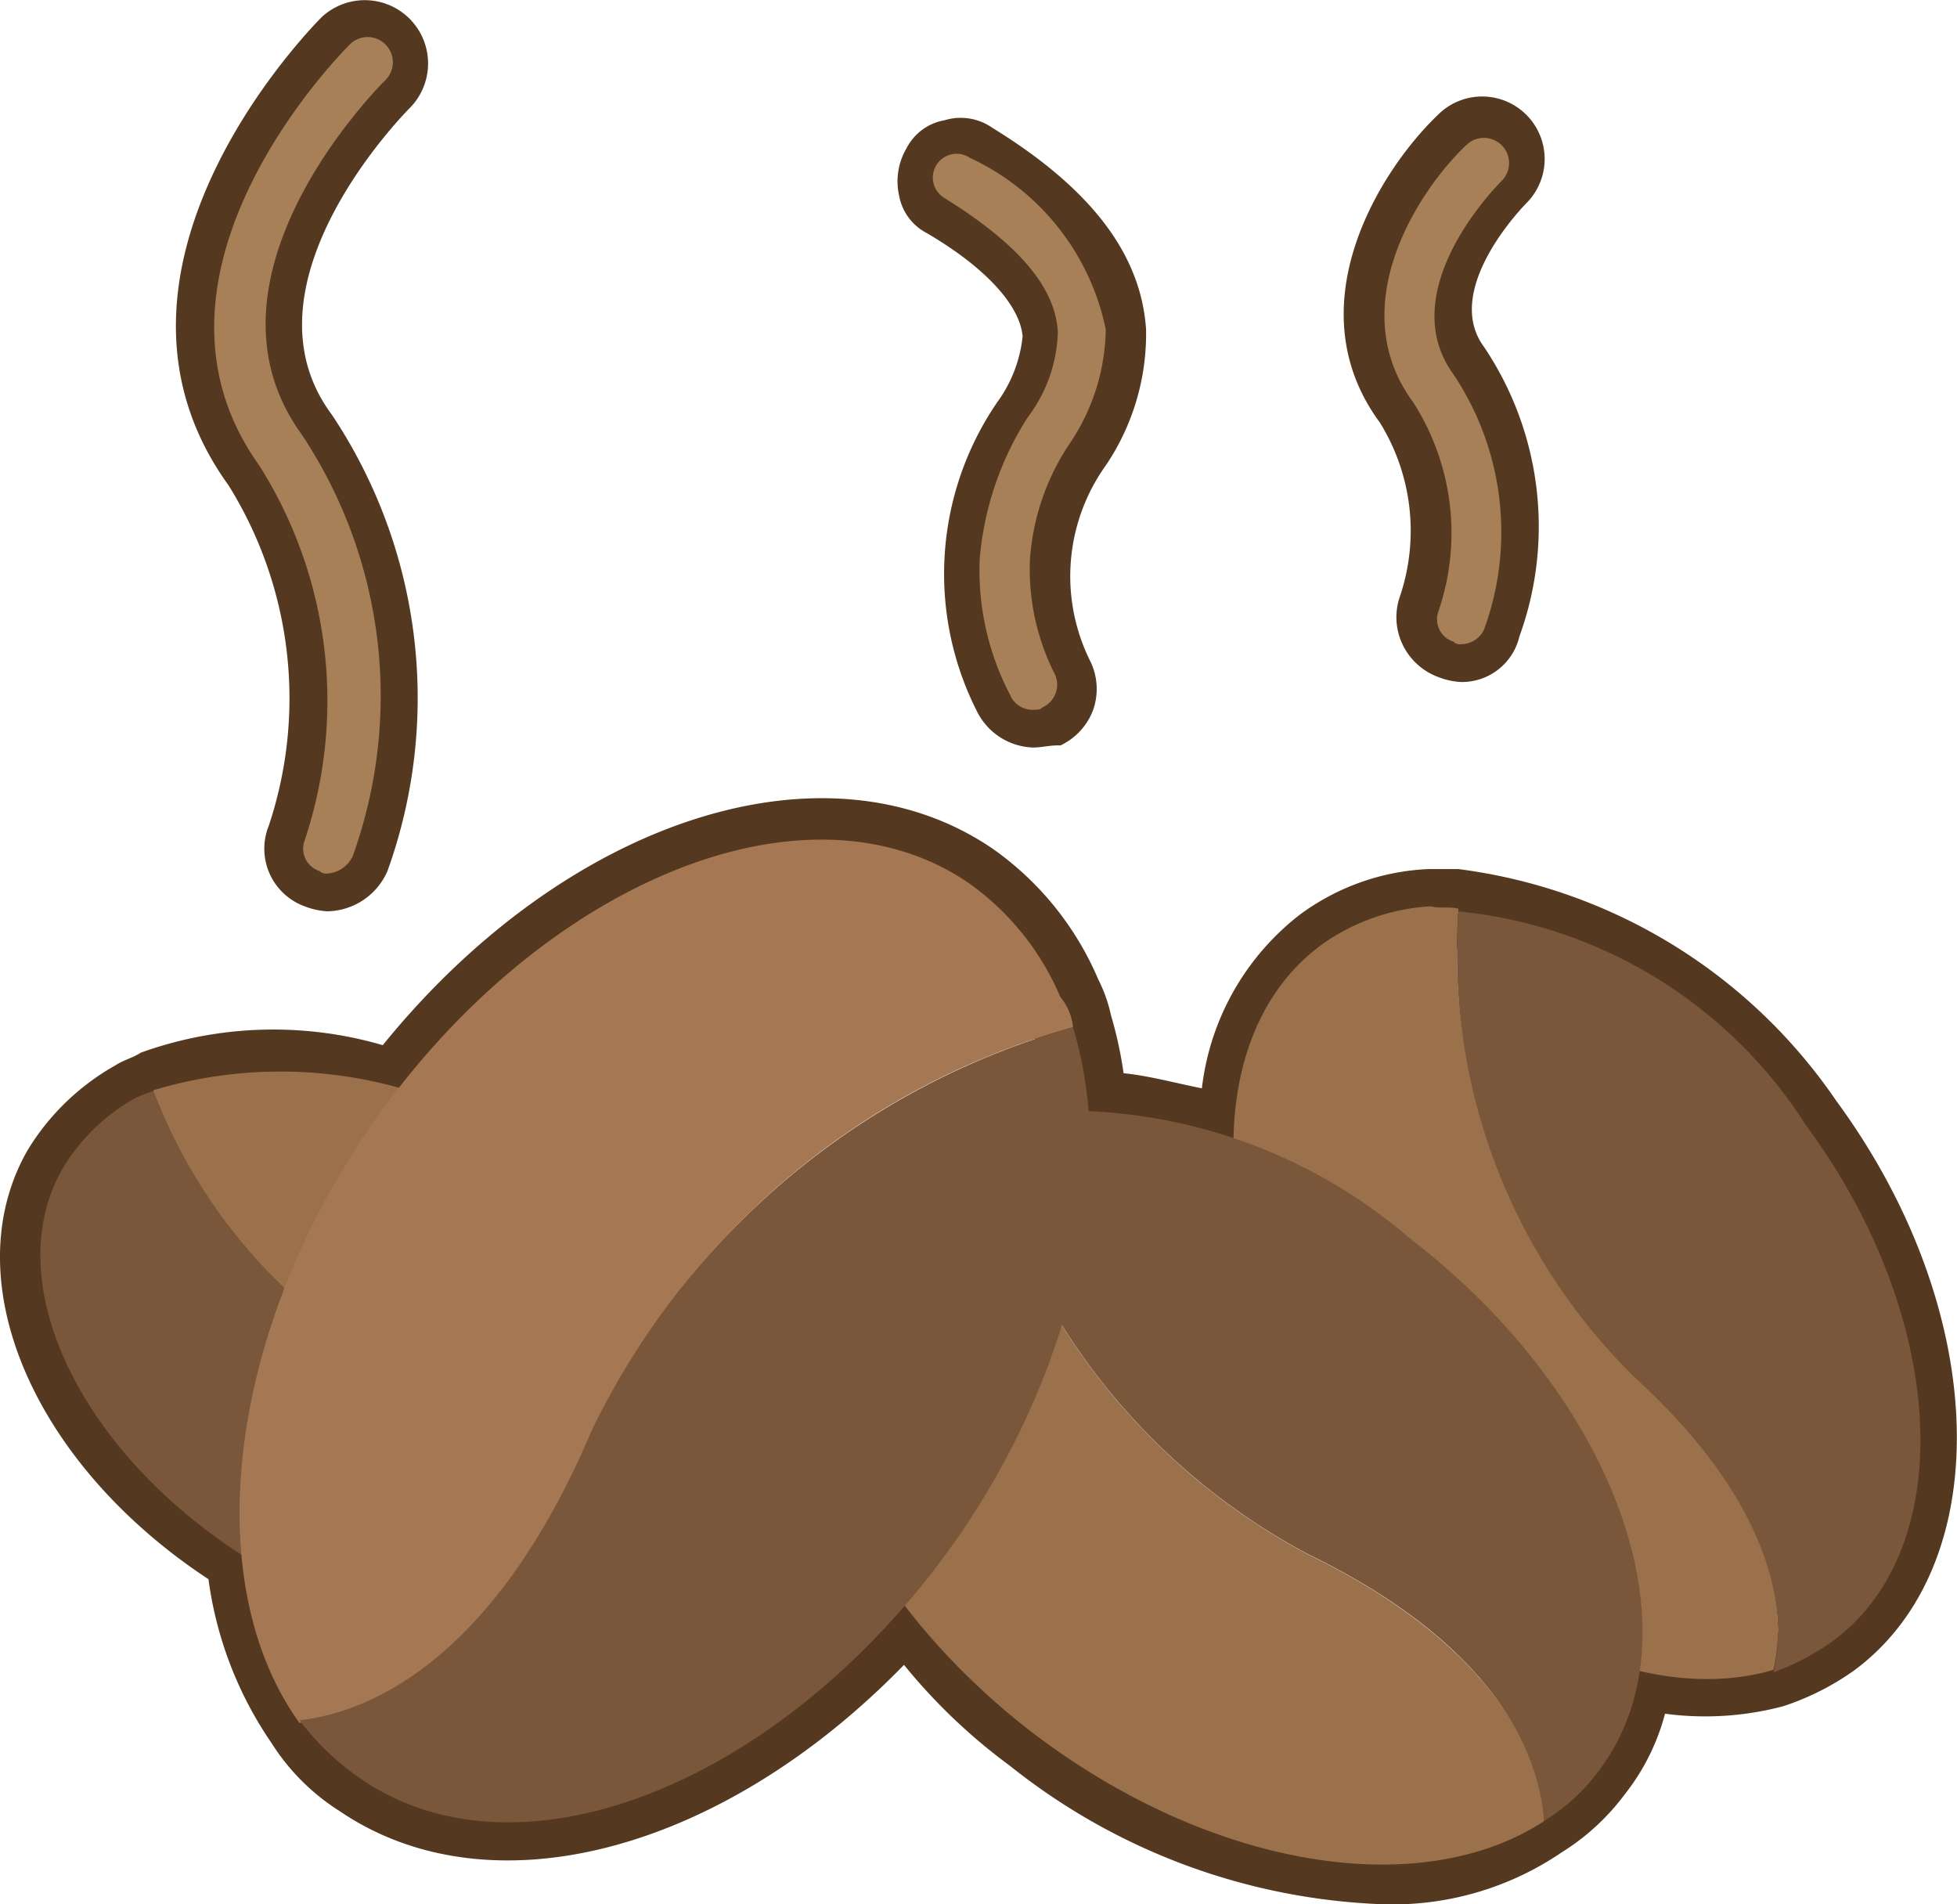 <svg xmlns="http://www.w3.org/2000/svg" width="27.487" height="26.742" viewBox="0 0 27.487 26.742">
    <defs>
        <style>
            .cls-1{fill:#54381f}.cls-2{fill:#7a563b}.cls-3{fill:#9b714b}.cls-5{fill:#a88057}
        </style>
    </defs>
    <g id="Emojis_roasted_coffee_beans" transform="translate(-.817 -2.237)">
        <g id="Group_1042" transform="translate(.817 13.443)">
            <g id="Group_1041">
                <path id="Path_322" d="M20.241 49.436A8.909 8.909 0 0 1 15 47.49a8.08 8.08 0 0 1-1.486-1.416c-2.548 2.619-5.8 3.5-7.928 2.053a3.078 3.078 0 0 1-.956-.956 5.309 5.309 0 0 1-.885-2.3C1.271 43.243.174 40.659 1.2 38.854a3.373 3.373 0 0 1 1.239-1.2c.106-.071.248-.106.354-.177a5.494 5.494 0 0 1 3.4-.106c2.584-3.185 6.229-4.353 8.565-2.76a4.294 4.294 0 0 1 1.486 1.84 2.047 2.047 0 0 1 .177.5 5.5 5.5 0 0 1 .177.814c.354.035.743.142 1.1.212a3.611 3.611 0 0 1 1.38-2.442 3.278 3.278 0 0 1 1.8-.637h.422a7.588 7.588 0 0 1 5.309 3.256c2.159 2.937 2.265 6.512.248 8a3.714 3.714 0 0 1-.991.5 4.269 4.269 0 0 1-1.663.106 3.1 3.1 0 0 1-.566 1.133 3.24 3.24 0 0 1-.885.814 4.219 4.219 0 0 1-2.511.729zm-6.689-5.026l.389.531a9.647 9.647 0 0 0 1.7 1.7c2.265 1.734 5.026 2.23 6.583 1.2a1.853 1.853 0 0 0 .6-.566 2.5 2.5 0 0 0 .5-1.168l.071-.566.566.142a3.16 3.16 0 0 0 1.628 0 2.347 2.347 0 0 0 .672-.319c1.522-1.133 1.309-4.035-.5-6.512a6.4 6.4 0 0 0-4.495-2.831h-.319a2.255 2.255 0 0 0-1.239.425 2.841 2.841 0 0 0-1.026 2.3v.743l-.708-.248a6.2 6.2 0 0 0-1.911-.425l-.46-.035-.035-.46a4.8 4.8 0 0 0-.212-1.026c-.035-.142-.106-.283-.142-.389a3.086 3.086 0 0 0-1.1-1.38c-1.911-1.309-5.132-.071-7.326 2.831l-.212.283-.354-.106a4.691 4.691 0 0 0-3.044 0c-.071.035-.177.071-.248.106a1.924 1.924 0 0 0-.814.779c-.743 1.345.283 3.433 2.371 4.742l.213.139.035.248a3.926 3.926 0 0 0 .708 2.017 2.55 2.55 0 0 0 .708.672c1.77 1.2 4.742.212 6.937-2.336z" class="cls-1" transform="translate(-.817 -33.899)"/>
            </g>
        </g>
        <g id="Group_1044" transform="translate(19.697 3.613)">
            <g id="Group_1043">
                <path id="Path_323" d="M55.8 14.327a1.033 1.033 0 0 1-.319-.071.9.9 0 0 1-.5-.46.888.888 0 0 1-.035-.672 2.883 2.883 0 0 0-.283-2.442c-1.2-1.628 0-3.539.814-4.318A.876.876 0 1 1 56.724 7.6s-1.2 1.2-.6 2.017a4.521 4.521 0 0 1 .5 4.07.83.83 0 0 1-.824.64zm-.177-.956z" class="cls-1" transform="translate(-54.163 -6.125)"/>
            </g>
        </g>
        <g id="Group_1046" transform="translate(3.29 2.237)">
            <g id="Group_1045">
                <path id="Path_324" d="M9.926 15.035a1.033 1.033 0 0 1-.319-.071.861.861 0 0 1-.5-1.133 5.655 5.655 0 0 0-.566-4.778C6.316 5.975 9.82 2.507 9.855 2.472a.889.889 0 0 1 1.239 1.274c-.035.035-2.477 2.477-1.1 4.318a7.168 7.168 0 0 1 .779 6.406.938.938 0 0 1-.847.565zm.177-.814zm-.354-.142zm.6-11.113z" class="cls-1" transform="translate(-7.804 -2.237)"/>
            </g>
        </g>
        <g id="Group_1048" transform="translate(13.426 3.887)">
            <g id="Group_1047">
                <path id="Path_325" d="M38.34 15.748a.913.913 0 0 1-.779-.5 4.267 4.267 0 0 1 .283-4.353 1.894 1.894 0 0 0 .354-.92c-.035-.425-.5-.956-1.345-1.451A.741.741 0 0 1 36.464 8a.916.916 0 0 1 .106-.672.741.741 0 0 1 .531-.389.775.775 0 0 1 .672.106c1.38.849 2.088 1.77 2.159 2.831a3.3 3.3 0 0 1-.566 1.911 2.674 2.674 0 0 0-.212 2.76.888.888 0 0 1 .035.672.9.9 0 0 1-.46.5c-.141-.007-.248.029-.389.029zm-.177-.779zm.354-.177z" class="cls-1" transform="translate(-36.444 -6.9)"/>
            </g>
        </g>
        <g id="Group_1055" transform="translate(1.383 17.265)">
            <g id="Group_1051" transform="translate(0 .283)">
                <g id="Group_1050">
                    <g id="Group_1049">
                        <path id="Path_326" d="M4.039 45.5a7.291 7.291 0 0 0 4.353 4.353c2.336.779 2.937 1.982 3.079 2.619-1.239 1.1-3.645 1.062-5.84-.212-2.548-1.451-3.858-4-2.9-5.663a2.758 2.758 0 0 1 1.026-.991 2.439 2.439 0 0 1 .282-.106z" class="cls-2" transform="translate(-2.416 -45.5)"/>
                    </g>
                </g>
            </g>
            <g id="Group_1054" transform="translate(1.587)">
                <g id="Group_1053">
                    <g id="Group_1052">
                        <path id="Path_327" d="M11.961 45.656c2.548 1.451 3.858 4 2.9 5.663a2.318 2.318 0 0 1-.531.637c-.142-.672-.708-1.84-3.079-2.619A7.488 7.488 0 0 1 6.9 44.984a6.208 6.208 0 0 1 5.061.672z" class="cls-3" transform="translate(-6.9 -44.701)"/>
                    </g>
                </g>
            </g>
        </g>
        <g id="Group_1062" transform="translate(18.141 14.965)">
            <g id="Group_1058">
                <g id="Group_1057">
                    <g id="Group_1056">
                        <path id="Path_328" d="M52.929 38.235a8.33 8.33 0 0 0 2.477 6.547c2.053 1.911 2.123 3.4 1.947 4.141-1.8.531-4.282-.6-5.981-2.937-1.982-2.69-2.159-5.946-.354-7.255a2.921 2.921 0 0 1 1.522-.531c.141.035.283 0 .389.035z" class="cls-3" transform="translate(-49.768 -38.2)"/>
                    </g>
                </g>
            </g>
            <g id="Group_1061" transform="translate(3.144 .071)">
                <g id="Group_1060">
                    <g id="Group_1059">
                        <path id="Path_329" d="M63.553 41.408c1.982 2.69 2.159 5.946.354 7.255a3.566 3.566 0 0 1-.814.425c.177-.743.106-2.265-1.946-4.141a8.33 8.33 0 0 1-2.478-6.547 6.557 6.557 0 0 1 4.884 3.008z" class="cls-2" transform="translate(-58.652 -38.4)"/>
                    </g>
                </g>
            </g>
        </g>
        <g id="Group_1069" transform="translate(12.064 17.787)">
            <g id="Group_1065" transform="translate(0 .151)">
                <g id="Group_1064">
                    <g id="Group_1063">
                        <path id="Path_330" d="M35.074 46.6a9.15 9.15 0 0 0 4.636 6.123c2.76 1.345 3.291 2.937 3.327 3.751-1.734 1.133-4.672.672-7.184-1.239-2.9-2.23-4.105-5.592-2.619-7.5a2.883 2.883 0 0 1 1.451-1.026c.106-.038.248-.074.389-.109z" class="cls-3" transform="translate(-32.595 -46.6)"/>
                    </g>
                </g>
            </g>
            <g id="Group_1068" transform="translate(2.479)">
                <g id="Group_1067">
                    <g id="Group_1066">
                        <path id="Path_331" d="M45.687 48.024c2.9 2.23 4.105 5.592 2.619 7.5a2.676 2.676 0 0 1-.743.672c-.071-.849-.566-2.407-3.327-3.751a9.15 9.15 0 0 1-4.636-6.12 7.421 7.421 0 0 1 6.087 1.699z" class="cls-2" transform="translate(-39.6 -46.174)"/>
                    </g>
                </g>
            </g>
        </g>
        <g id="Group_1076" transform="translate(4.181 14.027)">
            <g id="Group_1072">
                <g id="Group_1071">
                    <g id="Group_1070">
                        <path id="Path_332" fill="#a57853" d="M22.03 38.186a10.618 10.618 0 0 0-6.76 5.7c-1.38 3.256-3.15 3.964-4.105 4.07-1.38-1.911-1.062-5.344.956-8.317 2.371-3.468 6.158-5.061 8.458-3.468a3.759 3.759 0 0 1 1.274 1.593.777.777 0 0 1 .177.422z" transform="translate(-10.323 -35.55)"/>
                    </g>
                </g>
            </g>
            <g id="Group_1075" transform="translate(.841 2.637)">
                <g id="Group_1074">
                    <g id="Group_1073">
                        <path id="Path_333" d="M22.008 50.078c-2.371 3.468-6.158 5.061-8.458 3.468a3.7 3.7 0 0 1-.849-.814c.956-.106 2.725-.814 4.105-4.07A10.73 10.73 0 0 1 23.565 43c.602 1.947.071 4.672-1.557 7.078z" class="cls-2" transform="translate(-12.7 -43)"/>
                    </g>
                </g>
            </g>
        </g>
        <g id="Group_1079" transform="translate(20.262 4.17)">
            <g id="Group_1078">
                <g id="Group_1077">
                    <path id="Path_334" d="M56.835 14.814a.13.13 0 0 1-.106-.035.33.33 0 0 1-.212-.425 3.4 3.4 0 0 0-.354-2.937c-.991-1.345.071-2.973.743-3.61a.35.35 0 1 1 .5.5s-1.557 1.522-.672 2.725a3.988 3.988 0 0 1 .425 3.574.358.358 0 0 1-.324.208z" class="cls-5" transform="translate(-55.759 -7.7)"/>
                </g>
            </g>
        </g>
        <g id="Group_1082" transform="translate(3.827 2.755)">
            <g id="Group_1081">
                <g id="Group_1080">
                    <path id="Path_335" d="M10.906 15.45a.13.13 0 0 1-.106-.035.33.33 0 0 1-.212-.425 6.18 6.18 0 0 0-.637-5.273C8 6.991 11.189 3.842 11.225 3.806a.35.35 0 1 1 .5.5c-.035.035-2.8 2.76-1.168 4.99a6.636 6.636 0 0 1 .708 5.91.426.426 0 0 1-.359.244z" class="cls-5" transform="translate(-9.321 -3.7)"/>
                </g>
            </g>
        </g>
        <g id="Group_1085" transform="translate(13.917 4.394)">
            <g id="Group_1084">
                <g id="Group_1083">
                    <path id="Path_336" d="M39.236 16.142a.34.34 0 0 1-.319-.212 3.76 3.76 0 0 1-.425-1.911 4.37 4.37 0 0 1 .672-1.982 2.077 2.077 0 0 0 .425-1.2c-.035-.637-.566-1.243-1.589-1.88a.334.334 0 1 1 .354-.566 3.414 3.414 0 0 1 1.908 2.409 2.928 2.928 0 0 1-.5 1.593 3.319 3.319 0 0 0-.566 1.663 3.259 3.259 0 0 0 .354 1.593.351.351 0 0 1-.177.46c-.031.033-.066.033-.137.033z" class="cls-5" transform="translate(-37.831 -8.331)"/>
                </g>
            </g>
        </g>
    </g>
</svg>
